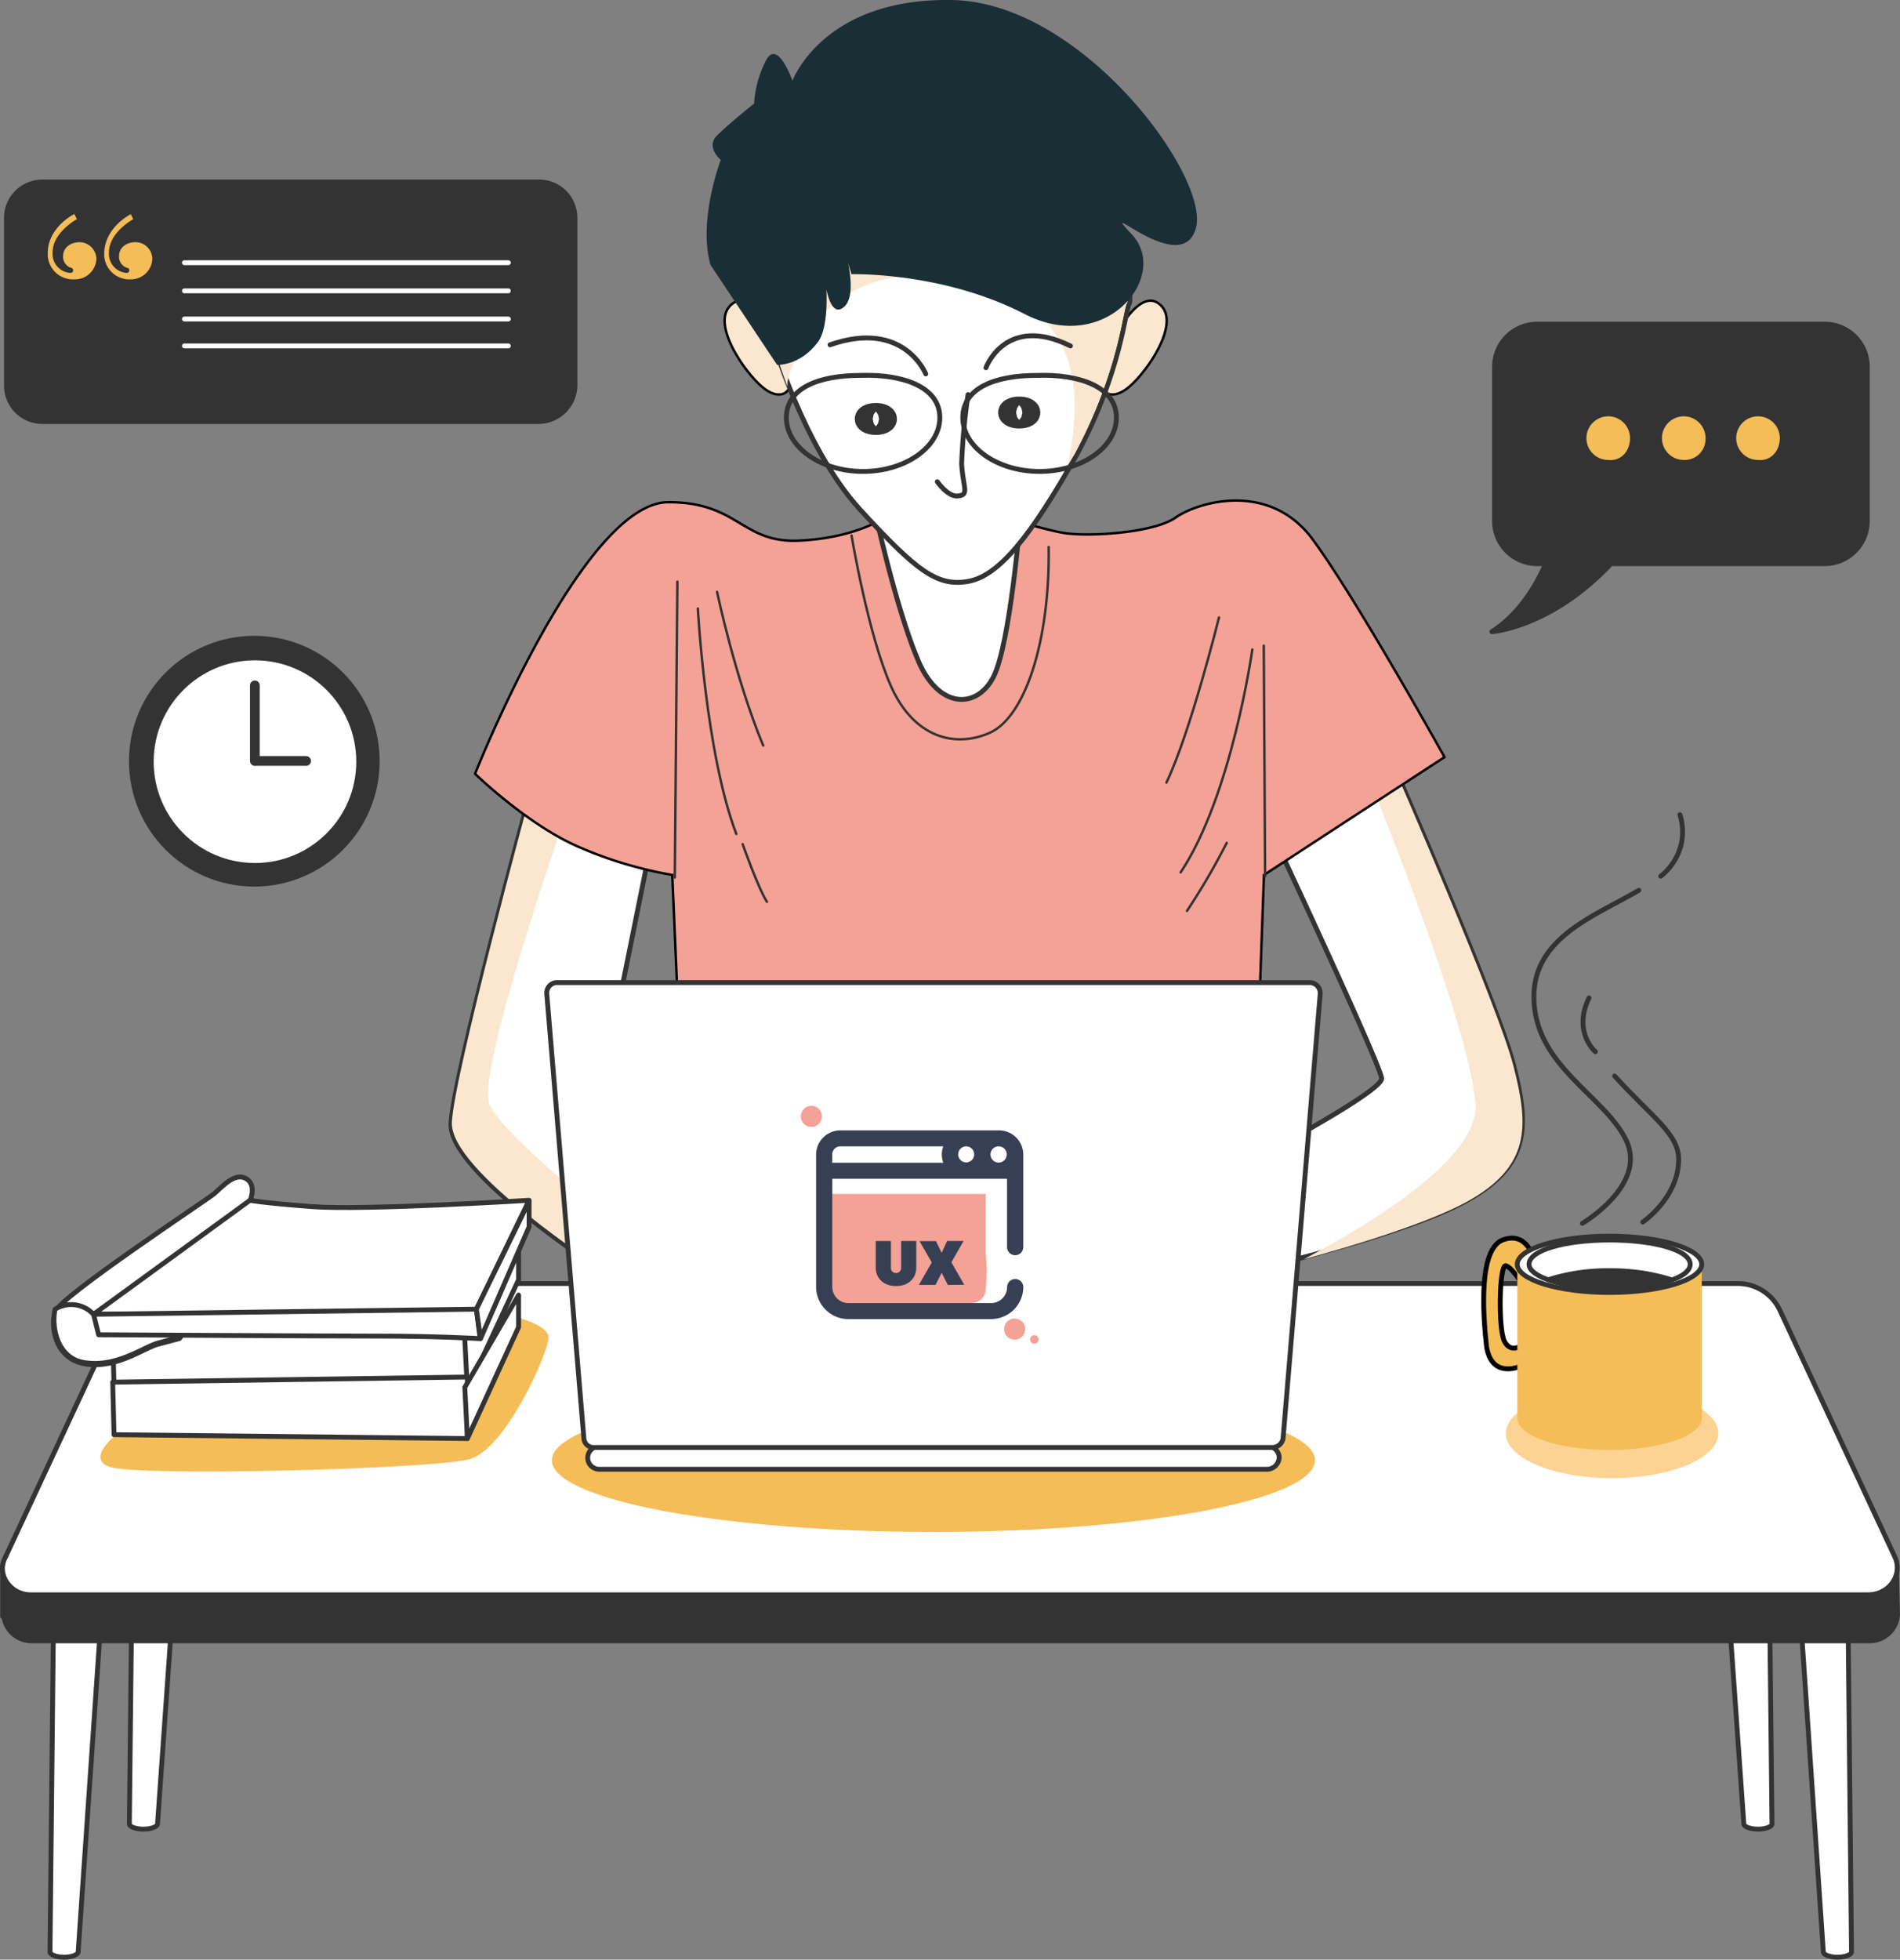 <svg id="Layer_1" data-name="Layer 1" xmlns="http://www.w3.org/2000/svg" viewBox="0 0 391.43 403.57"><rect x="0" y="0" width="391.43" height="403.57" fill="#808080" stroke="none"/><defs><style>.cls-1{fill:#fff;}.cls-1,.cls-14,.cls-16,.cls-4,.cls-6,.cls-7{stroke:#333;}.cls-1,.cls-14,.cls-15,.cls-16,.cls-4,.cls-6,.cls-7{stroke-linecap:round;stroke-linejoin:round;}.cls-2,.cls-5{fill:#fbe7cf;}.cls-11,.cls-3{fill:#f4a196;}.cls-10,.cls-3,.cls-5{stroke:#000;stroke-miterlimit:10;}.cls-3,.cls-4,.cls-5{stroke-width:0.5px;}.cls-14,.cls-15,.cls-16,.cls-4,.cls-6{fill:none;}.cls-7{fill:#333;}.cls-10,.cls-8{fill:#f4bd58;}.cls-9{fill:#fcd392;}.cls-12{fill:#373f54;}.cls-13{fill:#1a2e35;}.cls-14{stroke-width:5px;}.cls-15{stroke:#fff;}.cls-16{stroke-width:2px;}</style></defs><g id="angular"><g id="angular-dev"><g id="Group_1271" data-name="Group 1271"><path class="cls-1" d="M263.26,174.11s21.37,45.63,21.37,48-19,12.67-22.69,14.78a96.56,96.56,0,0,1-8.7,4.22l2.11,21.1s32.71-7.39,46.43-14.77,13.19-15.83,10-28.23-24.26-60.67-24.26-60.67Z" transform="translate(0 0.01)"/><path id="Path_627" data-name="Path 627" class="cls-2" d="M301.78,247.71c13.72-7.39,13.19-15.83,10-28.23s-24.27-60.67-24.27-60.67l-3.43,2.11-1,2.08s19.78,48.3,20.89,64.39c.79,10.82-20.84,24.27-35.35,31.92C279.36,256.41,293.86,251.92,301.78,247.71Z" transform="translate(0 0.01)"/><path class="cls-1" d="M109,164.08s-15.56,57.24-16.09,67.27,30.86,30.07,32.18,31.12-1.85-34.82-1.85-34.82l10.55-52.23Z" transform="translate(0 0.01)"/><path id="Path_628" data-name="Path 628" class="cls-2" d="M125,250.87c-9.23-7.91-22.68-19-24.26-23.74-2.38-7.12,15.56-58.56,15.56-58.56l-.27-1.59-6.85-3.16s-15.57,57.24-16.09,67.26,30.86,30.07,32.18,31.13C125.57,263,125.31,257.73,125,250.87Z" transform="translate(0 0.01)"/></g><g id="Group_1272" data-name="Group 1272"><path class="cls-3" d="M182.28,106.58s-6.06,4.22-17.67,4.75c-11.87.53-12.4-7.92-26.9-7.92-17.68,0-39.84,55.93-39.84,55.93s11.08,10.81,21.9,15.3a83.84,83.84,0,0,0,18.73,5.54l1.58,36.66h119l1.32-36.66,37.19-24.27s-18.2-32.71-27.17-44.85-23.74-7.65-28.23-4.48-17.93,4-23,3.17S200,104.47,200,104.47,192.3,98.14,182.28,106.58Z" transform="translate(0 0.01)"/><line class="cls-4" x1="139.55" y1="119.78" x2="139.02" y2="180.71"/><path class="cls-4" d="M143.77,125.31s1.59,29.81,7.92,46.42" transform="translate(0 0.01)"/><path class="cls-4" d="M153,173.84s3.17,9,5,11.87" transform="translate(0 0.01)"/><path class="cls-4" d="M147.73,121.88s3.69,17.67,9.5,31.65" transform="translate(0 0.01)"/><path class="cls-4" d="M251.13,127.15s-5.8,23.48-10.82,34" transform="translate(0 0.01)"/><line class="cls-4" x1="260.63" y1="180.45" x2="260.36" y2="132.97"/><path class="cls-4" d="M258,133.75s-4.22,30.07-14.77,45.9" transform="translate(0 0.01)"/><path class="cls-4" d="M252.72,173.58a142.85,142.85,0,0,1-8.18,14" transform="translate(0 0.01)"/><path class="cls-4" d="M175.43,110.27s3.43,20.58,8.17,31.13,13.19,12.66,20.31,9.5,12.4-18.47,12.14-38.25" transform="translate(0 0.01)"/></g><g id="Group_1273" data-name="Group 1273"><path class="cls-5" d="M158.54,67s-4.48-7.91-8.17-4,2.9,13.46,6.59,16.62,6.33,1.32,6.07-2.11C162.5,74.4,158.54,67,158.54,67Z" transform="translate(0 0.01)"/><path class="cls-5" d="M231.09,67s4.48-7.91,8.18-4-2.9,13.46-6.6,16.62-6.33,1.32-6.07-2.11C227.13,74.4,231.09,67,231.09,67Z" transform="translate(0 0.01)"/><path class="cls-1" d="M180.17,105s4.23,19.52,8.7,30.33c4.23,10.82,12.4,10.82,15.83,4s5.54-33,5.54-33S187.56,109.22,180.17,105Z" transform="translate(0 0.01)"/><path class="cls-1" d="M159.07,69.65S165.4,91.81,177,104.73c11.87,12.93,16.09,16.09,22.42,15s12.93-9.23,22.42-26.12c9.23-17.14,10-30.07,10.82-31.12.79-1.32-1.85-25.33-15.3-35.61S189.14,12.14,176,23.22C162.76,34.57,154.59,53,159.07,69.65Z" transform="translate(0 0.01)"/><path id="Path_629" data-name="Path 629" class="cls-2" d="M217.1,26.92c-13.45-10.29-28.22-14.77-41.41-3.69-12.93,11.34-21.1,29.8-16.88,46.42,0,0,1.32,4.22,3.43,10a5.22,5.22,0,0,1,.26-2.11c2.9-9,11.34-26.65,39.83-18.73C225,65.14,222.12,85.18,220,95.74c.53-.8.8-1.32,1.32-2.11,9.24-17.15,10-30.08,10.82-31.13C233.19,61.21,230.55,37.2,217.1,26.92Z" transform="translate(0 0.01)"/><path class="cls-6" d="M199.43,81.26a135.77,135.77,0,0,0-1.32,14.24c.27,4.75,1.58,6.33-.53,6.59-2.11.53-4.48-2.9-4.48-2.9" transform="translate(0 0.01)"/><path class="cls-6" d="M190.72,77S186.24,65.69,171,71" transform="translate(0 0.01)"/><path class="cls-6" d="M203.12,75.72s4-11.08,17.41-4.49" transform="translate(0 0.01)"/><path class="cls-6" d="M193.62,86c0,6.07-7.12,11.08-15.82,11.08S162,92.07,162,86s6.6-8.7,15.3-8.7C186,77,193.62,79.67,193.62,86Z" transform="translate(0 0.01)"/><path class="cls-6" d="M230,86c0,6.07-7.13,11.08-15.83,11.08s-15.82-5-15.82-11.08,6.59-8.7,15.3-8.7C222.38,77,230,79.67,230,86Z" transform="translate(0 0.01)"/></g><g id="Group_1274" data-name="Group 1274"><path class="cls-1" d="M27.7,278.3l-1.05,97.34c0,.53,1.32,1.05,2.9,1.05h0c1.58,0,2.9-.53,2.9-1.05l6.86-97.34Z" transform="translate(0 0.01)"/><path class="cls-1" d="M11.36,301.25,10.3,402c0,.53,1.32,1.06,2.9,1.06h0c1.58,0,2.9-.53,2.9-1.06L23,301.51Z" transform="translate(0 0.01)"/><path class="cls-1" d="M364,278.3l1.06,97.34c0,.53-1.32,1.05-2.9,1.05h0c-1.58,0-2.9-.53-2.9-1.05l-6.87-97.34Z" transform="translate(0 0.01)"/><path class="cls-1" d="M380.39,301.25,381.44,402c0,.53-1.32,1.06-2.9,1.06h0c-1.58,0-2.9-.53-2.9-1.06l-6.85-100.5Z" transform="translate(0 0.01)"/></g><g id="Group_1275" data-name="Group 1275"><path class="cls-7" d="M390.67,321.56,383.55,315,367,278.82a9.6,9.6,0,0,0-8.7-5.54H33.51a9.6,9.6,0,0,0-8.7,5.54L4,323.93.54,322.61V332.9H.8a5.76,5.76,0,0,0,5.81,5H385.13a5.77,5.77,0,0,0,5.8-5.27Z" transform="translate(0 0.01)"/><path class="cls-1" d="M384.86,328.42H6.34c-4.22,0-7.12-4.22-5.27-7.65l23.74-50.91a9.58,9.58,0,0,1,8.7-5.54H358a9.56,9.56,0,0,1,8.7,5.54l23.74,50.91C392,324.46,389.09,328.42,384.86,328.42Z" transform="translate(0 0.01)"/><path id="Path_630" data-name="Path 630" class="cls-8" d="M25.6,294.13s-8.45,5.8-3.17,7.91,67,.53,74.39-1.58S113,278.56,113,275.4s-10.82-5.54-14.77-5.8-56.45,2.9-56.45,2.9Z" transform="translate(0 0.01)"/><ellipse id="Ellipse_83" data-name="Ellipse 83" class="cls-9" cx="332.11" cy="295.19" rx="21.89" ry="9.23"/><ellipse id="Ellipse_84" data-name="Ellipse 84" class="cls-8" cx="192.31" cy="300.73" rx="78.61" ry="14.77"/></g><g id="Group_1276" data-name="Group 1276"><path class="cls-10" d="M316,259.31s-1.32-5.8-6.33-4-4.22,14.77-3.43,21.9c1.05,7.12,7.38,4,7.38,4V277s-2.37,1.85-3.69-.79-1.05-15.83.27-15.56,3.69,4.22,3.69,4.22S314.7,264.32,316,259.31Z" transform="translate(0 0.01)"/><path class="cls-8" d="M312.59,260.36V292c0,3.69,8.44,6.6,19,6.6s19-2.9,19-6.6V260.36Z" transform="translate(0 0.01)"/><path class="cls-1" d="M350.58,260.36c0,3.17-8.44,5.8-19,5.8s-19-2.64-19-5.8,8.44-5.8,19-5.8S350.58,257.2,350.58,260.36Z" transform="translate(0 0.01)"/><path class="cls-1" d="M348.21,260.36c0,2.9-7.39,5-16.62,5S315,263,315,260.36c0-2.9,7.39-5,16.62-5S348.21,257.46,348.21,260.36Z" transform="translate(0 0.01)"/><path class="cls-7" d="M319,263.53a41.22,41.22,0,0,0,12.67,1.84,39.94,39.94,0,0,0,12.66-1.84,41.47,41.47,0,0,0-12.66-1.85A40.34,40.34,0,0,0,319,263.53Z" transform="translate(0 0.01)"/></g><g id="Group_1277" data-name="Group 1277"><path class="cls-1" d="M23.22,274.87l.27,10.55,72.8.79V273.82Z" transform="translate(0 0.01)"/><path class="cls-1" d="M96.29,286.22l10.55-22.69v-6.86L95.76,275.93Z" transform="translate(0 0.01)"/><path class="cls-1" d="M23.22,284.63l.27,10.82,72.8.79V283.58Z" transform="translate(0 0.01)"/><path class="cls-1" d="M96.29,296.24l10.55-22.95v-6.6l-11.08,19Z" transform="translate(0 0.01)"/><path class="cls-1" d="M51.45,247.44s1.59-3.43-.79-4.75-5,1.85-6.59,3.17S12.41,267,11.36,270.12s0,10,6.59,10.82,12.14-3.69,15-4.22c2.9-.79,4-1.06,4-1.06l20-26.9Z" transform="translate(0 0.01)"/><path class="cls-1" d="M18,280.68c6.6.79,12.14-3.7,15-4.22,2.9-.79,4-1.06,4-1.06l.8-1L19,270.4a6.25,6.25,0,0,0-7.65-.79C10.56,273,11.62,280.15,18,280.68Z" transform="translate(0 0.01)"/><path class="cls-1" d="M19.27,270.65H75.45c17.41,0,22.69-1,22.69-1L109,247.18s-34,2.11-44.58,1.31-12.92-1.31-12.92-1.31Z" transform="translate(0 0.01)"/><path class="cls-1" d="M19.27,270.65l1.05,4.22s45.64.27,57.5.27c12.14,0,21.1.53,21.1.53l-.79-6.07Z" transform="translate(0 0.01)"/><path class="cls-1" d="M99,275.66l10-23v-5.27L98.14,269.6Z" transform="translate(0 0.01)"/></g><g id="Group_1278" data-name="Group 1278"><path class="cls-1" d="M261.16,302.57H123.46a2.37,2.37,0,0,1-2.38-2.35h0a2.37,2.37,0,0,1,2.36-2.37H261.15a2.36,2.36,0,0,1,2.38,2.35h0A2.54,2.54,0,0,1,261.16,302.57Z" transform="translate(0 0.01)"/><path class="cls-1" d="M262.21,298.08H122.41a2,2,0,0,1-2.12-1.84l-7.64-91.53a2.15,2.15,0,0,1,1.91-2.37h155.3a2.16,2.16,0,0,1,2.12,2.19v.19l-7.65,91.53A2.24,2.24,0,0,1,262.21,298.08Z" transform="translate(0 0.01)"/><path id="Path_311" data-name="Path 311" class="cls-11" d="M203.09,265.46a3.41,3.41,0,0,1-.86,2.05,3.27,3.27,0,0,1-2.07.85H174.39a2.91,2.91,0,0,1-2.93-2.89v-19.6h31.63v12.36A35.58,35.58,0,0,1,203.09,265.46Z" transform="translate(0 0.01)"/><circle id="Ellipse_126" data-name="Ellipse 126" class="cls-11" cx="167.15" cy="229.9" r="2.18"/><circle id="Ellipse_127" data-name="Ellipse 127" class="cls-11" cx="209.03" cy="273.71" r="2.18"/><circle id="Ellipse_128" data-name="Ellipse 128" class="cls-11" cx="213.09" cy="275.85" r="0.88"/><g id="Group_387" data-name="Group 387"><path id="Path_312-2" data-name="Path 312-2" class="cls-12" d="M205.81,232.78H173.13a5,5,0,0,0-5,4.94v27.34a6.64,6.64,0,0,0,6.67,6.58h29.34a6.65,6.65,0,0,0,6.68-6.58,1.67,1.67,0,0,0-3.34,0,3.31,3.31,0,0,1-3.33,3.29H174.8a3.31,3.31,0,0,1-3.33-3.29V242.75h36v14.07a1.67,1.67,0,0,0,3.34,0v-19.1A5,5,0,0,0,205.81,232.78Zm-6.75,3.29a1.65,1.65,0,1,1-1.66,1.65A1.66,1.66,0,0,1,199.06,236.07Zm8.34,1.65a1.67,1.67,0,1,1-1.69-1.65h0A1.67,1.67,0,0,1,207.4,237.72Zm-35.94,0a1.66,1.66,0,0,1,1.66-1.65h21.21a4.91,4.91,0,0,0,0,3.38h-22.9Z" transform="translate(0 0.01)"/><path id="Path_314-2" data-name="Path 314-2" class="cls-12" d="M184.6,264.84c2.5,0,4.17-1.52,4.17-3.87v-5.41h-3.12V261a1.06,1.06,0,1,1-2.11,0v-5.43h-3.12V261C180.42,263.32,182.1,264.84,184.6,264.84Zm14.05-.26L196,259.94l2.51-4.38h-3.39L194,258l-1.18-2.41h-3.39l2.53,4.38-2.66,4.64h3.43l1.27-2.5,1.27,2.5Z" transform="translate(0 0.01)"/></g></g><g id="Group_1279" data-name="Group 1279"><path class="cls-6" d="M342.14,180.44a12,12,0,0,0,4.22-6.6,11.8,11.8,0,0,0-.27-6.07" transform="translate(0 0.01)"/><path class="cls-6" d="M326,251.92s13.46-7.91,9-17.14-19-15.3-19-29.55c0-12.4,13.19-16.88,21.63-21.89" transform="translate(0 0.01)"/><path class="cls-6" d="M338.44,251.66s7.39-5,7.39-12.93c0-5.27-5.54-8.7-13.19-17.14" transform="translate(0 0.01)"/><path class="cls-6" d="M328.68,216.58s-4.75-4-1.32-11.08" transform="translate(0 0.01)"/></g><path id="Path_631" data-name="Path 631" class="cls-13" d="M175.42,56.46s18.73-.53,35.62,8.18,30.07-7.91,22.15-16.36,10.29,9.24,13.19-1.31S223,.54,196.26,0s-33,16.62-33,16.62-3.16-9-5.54-4a22.4,22.4,0,0,0-2.37,8.7s-5.28,4.22-7.65,6.6.79,5,.79,5-4.75,12.4-2.11,21.63l13.71,20.58s4.75.26,8.45-4.75c3.42-4.75.79-19.78.79-19.78s.26,16.09,4.48,12.66S171.7,44,171.7,44Z" transform="translate(0 0.01)"/><ellipse id="Ellipse_89" data-name="Ellipse 89" class="cls-14" cx="180.44" cy="86.28" rx="1.85" ry="0.79"/><ellipse id="Ellipse_90" data-name="Ellipse 90" class="cls-14" cx="209.98" cy="84.96" rx="1.85" ry="0.79"/></g><g id="obj1"><path class="cls-7" d="M111.06,86.8H8.72a7.39,7.39,0,0,1-7.39-7.36V44.85a7.38,7.38,0,0,1,7.36-7.38H111.07a7.37,7.37,0,0,1,7.38,7.34v34.6A7.54,7.54,0,0,1,111.06,86.8Z" transform="translate(0 0.01)"/><g id="Group_1371" data-name="Group 1371"><path id="Path_820" data-name="Path 820" class="cls-8" d="M15.31,44.06l.53,1.06c-2.64,1.58-5,4-5,6.86a3.91,3.91,0,0,0,3.59,4.21h.1a.53.53,0,0,0,.55-.51h0a.53.53,0,0,0-.5-.55h0A2.39,2.39,0,0,1,13,52.77c0-1.85,1.58-2.9,3.43-2.9a3.5,3.5,0,0,1,3.43,3.43,4.4,4.4,0,0,1-4.49,4.22,5.2,5.2,0,0,1-5.53-4.85h0v-.43C9.77,48.55,12.41,45.65,15.31,44.06Zm11.61,0,.53,1.06c-2.64,1.58-5,4-5,6.86A3.92,3.92,0,0,0,26,56.19h.11a.53.53,0,0,0,0-1.06,2.39,2.39,0,0,1-1.59-2.37c0-1.85,1.59-2.9,3.43-2.9a3.49,3.49,0,0,1,3.43,3.43A4.39,4.39,0,0,1,27,57.52a5.2,5.2,0,0,1-5.53-4.85h0v-.43c0-3.69,2.63-6.6,5.54-8.18Z" transform="translate(0 0.01)"/></g><line class="cls-15" x1="37.99" y1="54.1" x2="104.73" y2="54.1"/><line class="cls-15" x1="37.99" y1="59.9" x2="104.73" y2="59.9"/><line class="cls-15" x1="37.99" y1="65.7" x2="104.73" y2="65.7"/><line class="cls-15" x1="37.99" y1="71.24" x2="104.73" y2="71.24"/></g><g id="obj2"><circle class="cls-7" cx="52.39" cy="156.76" r="25.32"/><circle class="cls-1" cx="52.53" cy="156.86" r="21.37"/><path class="cls-16" d="M52.5,141.13V156.7H63.06" transform="translate(0 0.01)"/></g><g id="obj3"><path class="cls-7" d="M376,66.75h-59.4a8.77,8.77,0,0,0-8.7,8.7v31.92a8.77,8.77,0,0,0,8.7,8.7h1.84c-1.84,4.22-5.27,10.28-11.08,14,0,0,12.14-.8,24.54-14H376a8.8,8.8,0,0,0,8.7-8.7V75.45A8.77,8.77,0,0,0,376,66.75Z" transform="translate(0 0.01)"/><g id="Group_1372" data-name="Group 1372"><path class="cls-8" d="M335.81,90.22a4.49,4.49,0,1,0-4.49,4.49h0C334,95,335.81,92.86,335.81,90.22Z" transform="translate(0 0.01)"/><path class="cls-8" d="M351.37,90.22a4.49,4.49,0,1,0-4.49,4.49h0a4.29,4.29,0,0,0,4.48-4.08A2.81,2.81,0,0,0,351.37,90.22Z" transform="translate(0 0.01)"/><path class="cls-8" d="M366.67,90.22a4.49,4.49,0,1,0-4.49,4.49h0C364.82,95,366.67,92.86,366.67,90.22Z" transform="translate(0 0.01)"/></g></g></g></svg>
